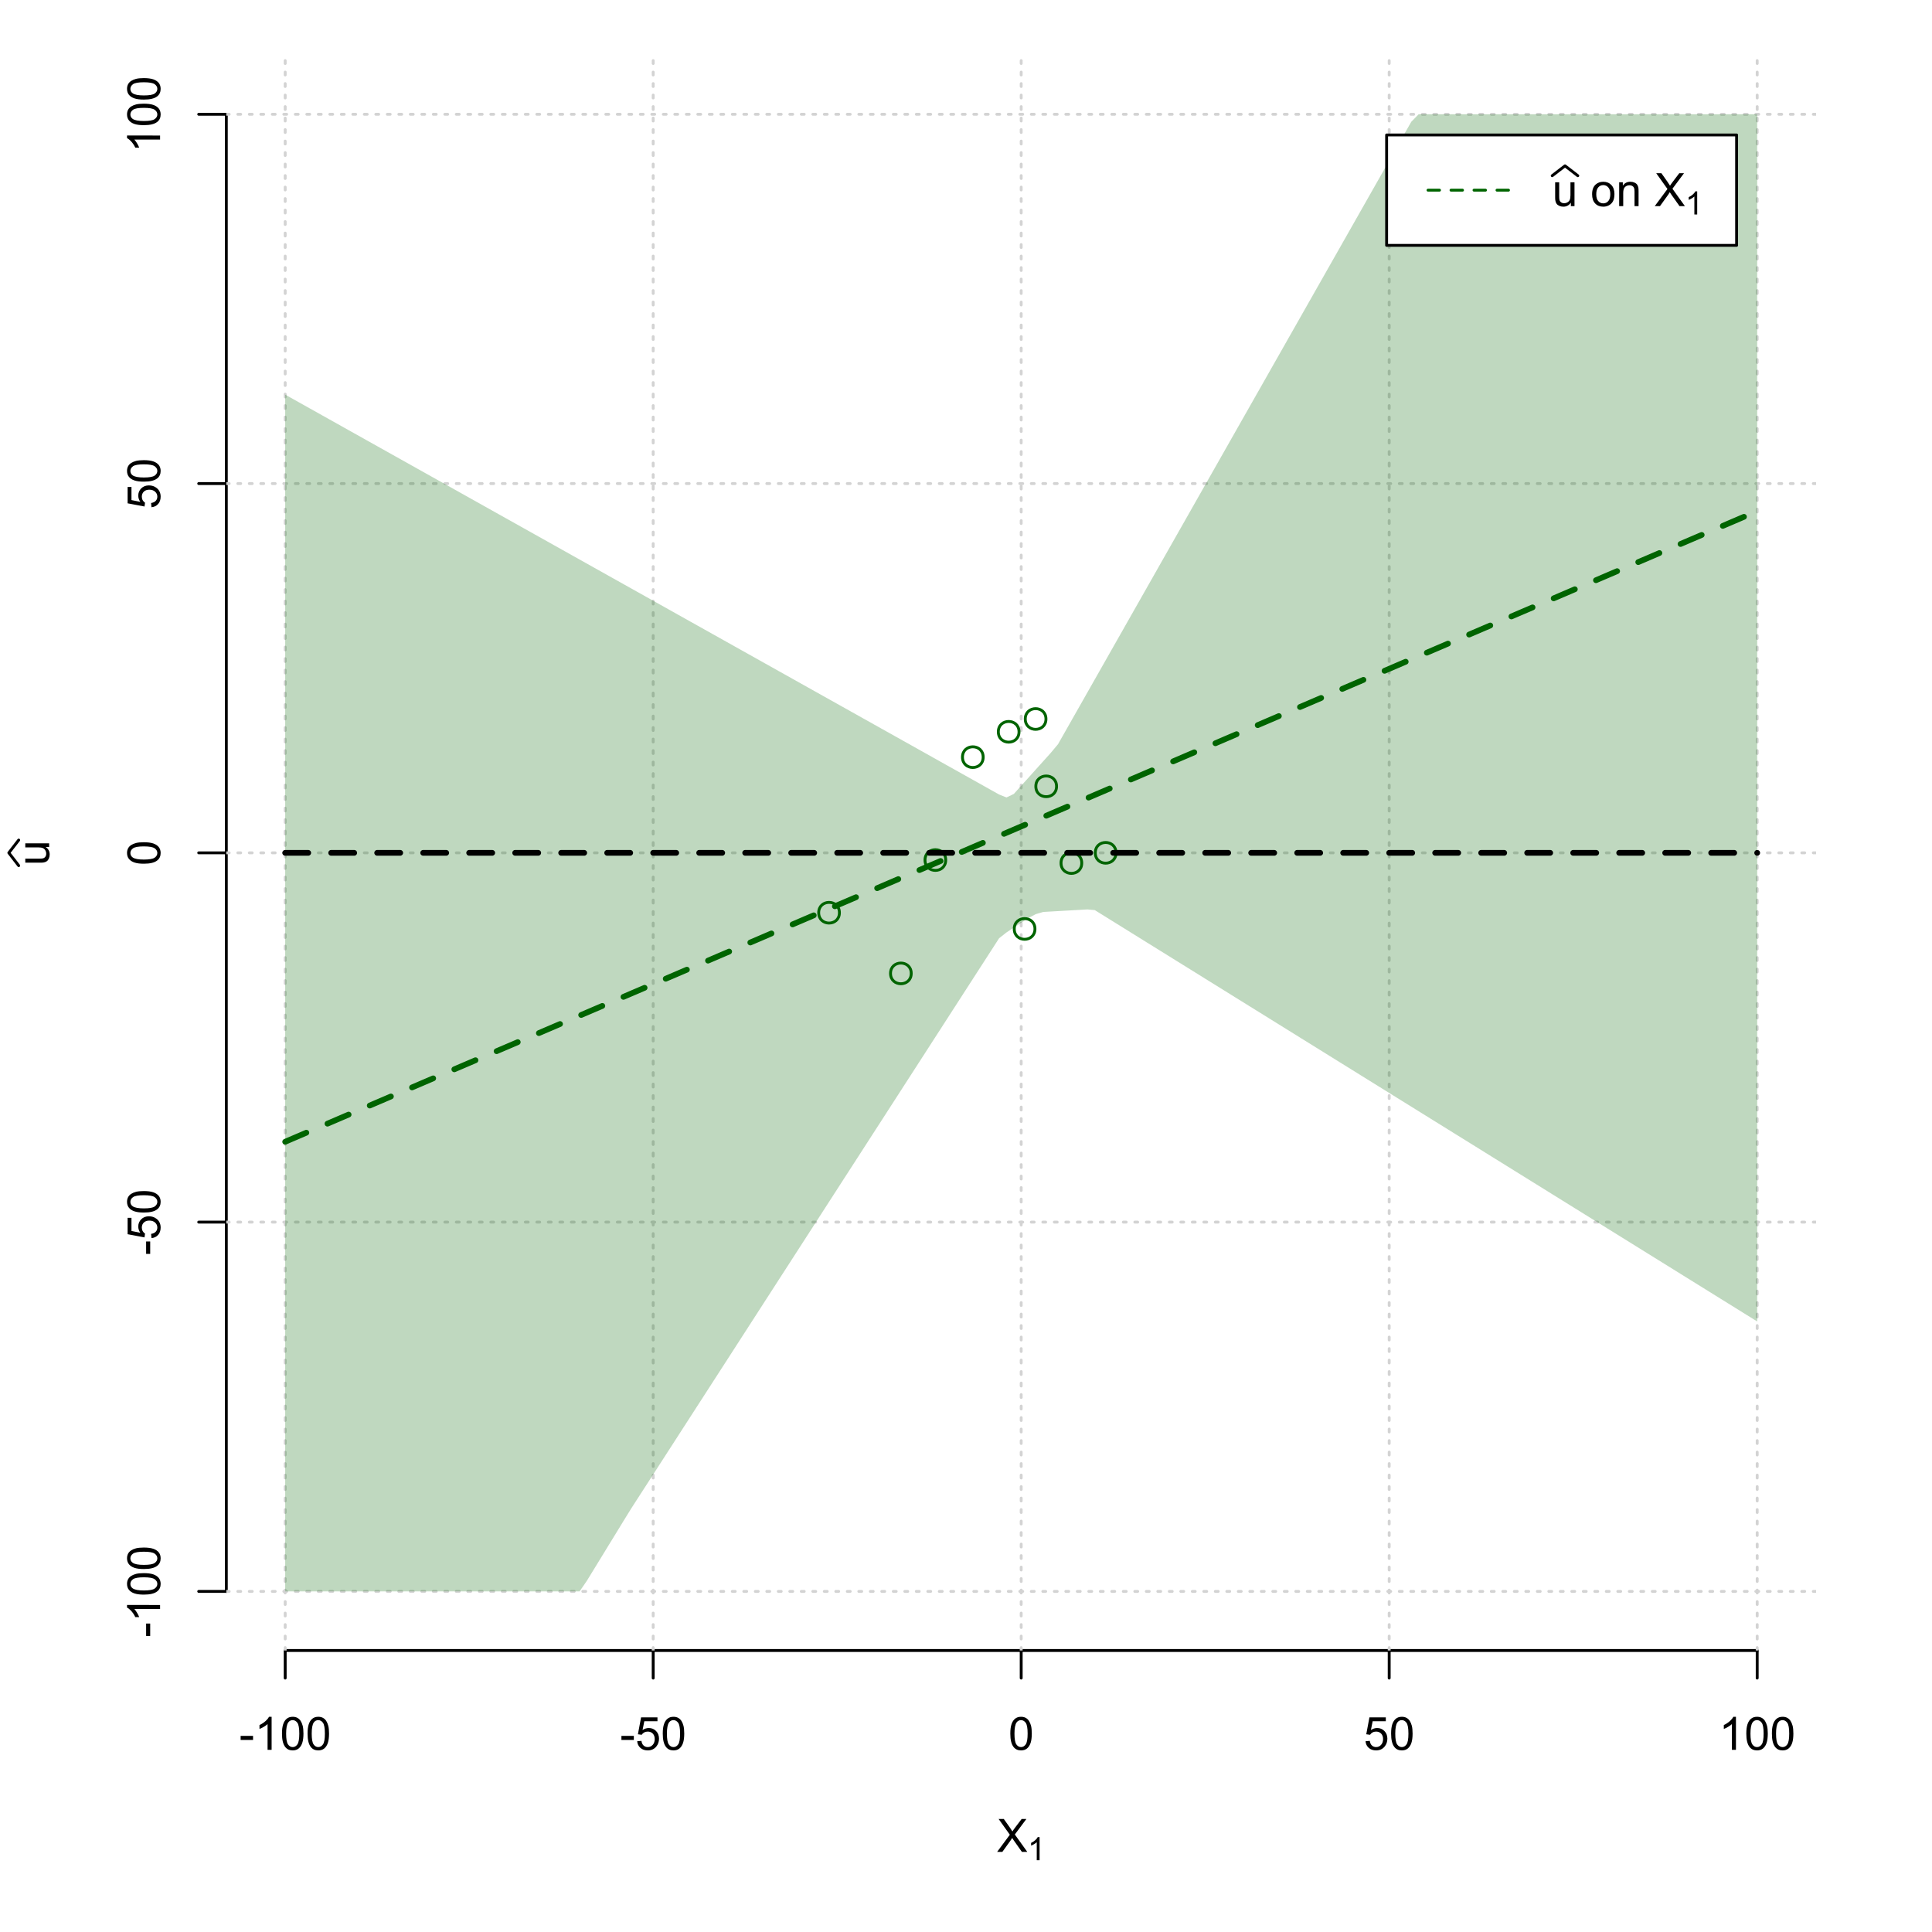 <?xml version="1.0" encoding="UTF-8"?>
<svg xmlns="http://www.w3.org/2000/svg" xmlns:xlink="http://www.w3.org/1999/xlink" width="504pt" height="504pt" viewBox="0 0 504 504" version="1.1">
<defs>
<g>
<symbol overflow="visible" id="glyph0-0">
<path style="stroke:none;" d="M 1.5 0 L 1.5 -7.5 L 7.5 -7.5 L 7.5 0 Z M 1.688 -0.188 L 7.312 -0.188 L 7.312 -7.312 L 1.688 -7.312 Z M 1.688 -0.188 "/>
</symbol>
<symbol overflow="visible" id="glyph0-1">
<path style="stroke:none;" d="M 0.055 0 L 3.375 -4.477 L 0.445 -8.59 L 1.797 -8.59 L 3.359 -6.387 C 3.68 -5.93 3.91 -5.578 4.047 -5.332 C 4.238 -5.645 4.465 -5.969 4.727 -6.312 L 6.457 -8.59 L 7.695 -8.59 L 4.676 -4.539 L 7.93 0 L 6.523 0 L 4.359 -3.062 C 4.238 -3.238 4.113 -3.43 3.984 -3.641 C 3.789 -3.324 3.652 -3.109 3.574 -2.992 L 1.418 0 Z M 0.055 0 "/>
</symbol>
<symbol overflow="visible" id="glyph0-2">
<path style="stroke:none;" d="M 0.383 -2.578 L 0.383 -3.641 L 3.621 -3.641 L 3.621 -2.578 Z M 0.383 -2.578 "/>
</symbol>
<symbol overflow="visible" id="glyph0-3">
<path style="stroke:none;" d="M 4.469 0 L 3.414 0 L 3.414 -6.719 C 3.16 -6.477 2.828 -6.234 2.414 -5.996 C 2 -5.75 1.629 -5.57 1.305 -5.449 L 1.305 -6.469 C 1.895 -6.742 2.41 -7.078 2.852 -7.477 C 3.293 -7.871 3.605 -8.254 3.789 -8.625 L 4.469 -8.625 Z M 4.469 0 "/>
</symbol>
<symbol overflow="visible" id="glyph0-4">
<path style="stroke:none;" d="M 0.5 -4.234 C 0.496 -5.246 0.602 -6.062 0.812 -6.688 C 1.02 -7.305 1.328 -7.785 1.742 -8.121 C 2.148 -8.457 2.668 -8.625 3.297 -8.625 C 3.758 -8.625 4.164 -8.531 4.512 -8.348 C 4.855 -8.16 5.141 -7.891 5.371 -7.543 C 5.594 -7.191 5.773 -6.766 5.906 -6.266 C 6.035 -5.762 6.098 -5.086 6.102 -4.234 C 6.098 -3.227 5.996 -2.414 5.789 -1.797 C 5.578 -1.176 5.266 -0.695 4.859 -0.359 C 4.445 -0.02 3.926 0.145 3.297 0.148 C 2.465 0.145 1.816 -0.148 1.348 -0.742 C 0.781 -1.457 0.496 -2.621 0.5 -4.234 Z M 1.582 -4.234 C 1.582 -2.824 1.746 -1.887 2.074 -1.418 C 2.402 -0.949 2.809 -0.715 3.297 -0.719 C 3.777 -0.715 4.184 -0.949 4.52 -1.422 C 4.848 -1.887 5.016 -2.824 5.016 -4.234 C 5.016 -5.648 4.848 -6.59 4.52 -7.055 C 4.184 -7.516 3.773 -7.746 3.289 -7.75 C 2.801 -7.746 2.414 -7.543 2.125 -7.137 C 1.762 -6.613 1.582 -5.645 1.582 -4.234 Z M 1.582 -4.234 "/>
</symbol>
<symbol overflow="visible" id="glyph0-5">
<path style="stroke:none;" d="M 0.5 -2.25 L 1.605 -2.344 C 1.684 -1.805 1.871 -1.398 2.176 -1.125 C 2.473 -0.852 2.836 -0.715 3.258 -0.719 C 3.766 -0.715 4.195 -0.906 4.547 -1.293 C 4.898 -1.672 5.074 -2.18 5.074 -2.82 C 5.074 -3.414 4.902 -3.891 4.566 -4.242 C 4.227 -4.59 3.785 -4.762 3.242 -4.766 C 2.898 -4.762 2.594 -4.684 2.32 -4.531 C 2.047 -4.375 1.832 -4.176 1.676 -3.93 L 0.688 -4.062 L 1.516 -8.473 L 5.789 -8.473 L 5.789 -7.465 L 2.359 -7.465 L 1.898 -5.156 C 2.414 -5.516 2.953 -5.695 3.523 -5.695 C 4.27 -5.695 4.902 -5.434 5.422 -4.914 C 5.934 -4.395 6.191 -3.727 6.195 -2.914 C 6.191 -2.133 5.965 -1.461 5.516 -0.898 C 4.961 -0.199 4.211 0.145 3.258 0.148 C 2.477 0.145 1.836 -0.07 1.344 -0.508 C 0.844 -0.941 0.562 -1.523 0.5 -2.25 Z M 0.5 -2.25 "/>
</symbol>
<symbol overflow="visible" id="glyph0-6">
<path style="stroke:none;" d="M 4.867 0 L 4.867 -0.914 C 4.379 -0.211 3.723 0.141 2.895 0.141 C 2.527 0.141 2.184 0.07 1.867 -0.07 C 1.547 -0.211 1.309 -0.387 1.156 -0.602 C 1 -0.812 0.895 -1.074 0.832 -1.383 C 0.785 -1.59 0.762 -1.918 0.766 -2.367 L 0.766 -6.223 L 1.82 -6.223 L 1.82 -2.773 C 1.816 -2.219 1.84 -1.848 1.887 -1.656 C 1.949 -1.379 2.09 -1.16 2.309 -1.004 C 2.523 -0.84 2.789 -0.762 3.105 -0.766 C 3.418 -0.762 3.715 -0.844 3.996 -1.008 C 4.273 -1.172 4.469 -1.391 4.586 -1.672 C 4.699 -1.949 4.758 -2.355 4.758 -2.891 L 4.758 -6.223 L 5.812 -6.223 L 5.812 0 Z M 4.867 0 "/>
</symbol>
<symbol overflow="visible" id="glyph0-7">
<path style="stroke:none;" d=""/>
</symbol>
<symbol overflow="visible" id="glyph0-8">
<path style="stroke:none;" d="M 0.398 -3.109 C 0.398 -4.262 0.719 -5.117 1.359 -5.672 C 1.895 -6.133 2.547 -6.363 3.316 -6.363 C 4.172 -6.363 4.871 -6.082 5.414 -5.52 C 5.953 -4.957 6.223 -4.184 6.227 -3.199 C 6.223 -2.398 6.102 -1.766 5.867 -1.309 C 5.625 -0.848 5.277 -0.492 4.82 -0.238 C 4.359 0.016 3.859 0.141 3.316 0.141 C 2.441 0.141 1.734 -0.137 1.203 -0.695 C 0.664 -1.254 0.398 -2.059 0.398 -3.109 Z M 1.484 -3.109 C 1.48 -2.309 1.656 -1.711 2.004 -1.32 C 2.348 -0.922 2.785 -0.727 3.316 -0.727 C 3.84 -0.727 4.273 -0.926 4.621 -1.324 C 4.969 -1.723 5.145 -2.328 5.145 -3.148 C 5.145 -3.914 4.969 -4.496 4.617 -4.895 C 4.266 -5.289 3.832 -5.488 3.316 -5.492 C 2.785 -5.488 2.348 -5.293 2.004 -4.898 C 1.656 -4.5 1.48 -3.902 1.484 -3.109 Z M 1.484 -3.109 "/>
</symbol>
<symbol overflow="visible" id="glyph0-9">
<path style="stroke:none;" d="M 0.789 0 L 0.789 -6.223 L 1.742 -6.223 L 1.742 -5.336 C 2.195 -6.02 2.855 -6.363 3.719 -6.363 C 4.09 -6.363 4.434 -6.293 4.754 -6.16 C 5.066 -6.023 5.305 -5.848 5.461 -5.633 C 5.617 -5.41 5.727 -5.152 5.789 -4.852 C 5.828 -4.656 5.848 -4.312 5.848 -3.828 L 5.848 0 L 4.793 0 L 4.793 -3.785 C 4.793 -4.215 4.75 -4.535 4.668 -4.75 C 4.586 -4.961 4.441 -5.129 4.234 -5.258 C 4.023 -5.383 3.777 -5.449 3.5 -5.449 C 3.047 -5.449 2.66 -5.305 2.332 -5.02 C 2.004 -4.734 1.84 -4.195 1.844 -3.398 L 1.844 0 Z M 0.789 0 "/>
</symbol>
<symbol overflow="visible" id="glyph1-0">
<path style="stroke:none;" d="M 1.051 0 L 1.051 -5.25 L 5.25 -5.25 L 5.25 0 Z M 1.18 -0.133 L 5.117 -0.133 L 5.117 -5.117 L 1.18 -5.117 Z M 1.18 -0.133 "/>
</symbol>
<symbol overflow="visible" id="glyph1-1">
<path style="stroke:none;" d="M 3.129 0 L 2.391 0 L 2.391 -4.703 C 2.211 -4.531 1.977 -4.363 1.691 -4.195 C 1.398 -4.023 1.141 -3.895 0.914 -3.812 L 0.914 -4.527 C 1.328 -4.719 1.688 -4.953 1.996 -5.234 C 2.305 -5.508 2.523 -5.777 2.652 -6.039 L 3.129 -6.039 Z M 3.129 0 "/>
</symbol>
<symbol overflow="visible" id="glyph2-0">
<path style="stroke:none;" d="M 0 -1.5 L -7.5 -1.5 L -7.5 -7.5 L 0 -7.5 Z M -0.188 -1.688 L -0.188 -7.312 L -7.312 -7.312 L -7.312 -1.688 Z M -0.188 -1.688 "/>
</symbol>
<symbol overflow="visible" id="glyph2-1">
<path style="stroke:none;" d="M 0 -4.867 L -0.914 -4.867 C -0.211 -4.379 0.141 -3.723 0.141 -2.895 C 0.141 -2.527 0.07 -2.184 -0.07 -1.867 C -0.211 -1.547 -0.387 -1.309 -0.598 -1.156 C -0.809 -1 -1.07 -0.895 -1.383 -0.832 C -1.59 -0.789 -1.918 -0.766 -2.367 -0.77 L -6.223 -0.77 L -6.223 -1.824 L -2.773 -1.824 C -2.219 -1.82 -1.848 -1.844 -1.656 -1.887 C -1.379 -1.949 -1.16 -2.09 -1.004 -2.309 C -0.84 -2.523 -0.762 -2.789 -0.766 -3.105 C -0.762 -3.418 -0.844 -3.715 -1.008 -3.996 C -1.172 -4.273 -1.391 -4.469 -1.672 -4.586 C -1.945 -4.699 -2.352 -4.758 -2.887 -4.758 L -6.223 -4.758 L -6.223 -5.812 L 0 -5.812 Z M 0 -4.867 "/>
</symbol>
<symbol overflow="visible" id="glyph2-2">
<path style="stroke:none;" d="M -2.578 -0.383 L -3.641 -0.383 L -3.641 -3.621 L -2.578 -3.621 Z M -2.578 -0.383 "/>
</symbol>
<symbol overflow="visible" id="glyph2-3">
<path style="stroke:none;" d="M 0 -4.469 L 0 -3.414 L -6.719 -3.418 C -6.477 -3.16 -6.234 -2.828 -5.996 -2.418 C -5.75 -2.004 -5.57 -1.633 -5.449 -1.309 L -6.469 -1.309 C -6.742 -1.895 -7.078 -2.41 -7.477 -2.852 C -7.871 -3.293 -8.254 -3.605 -8.625 -3.793 L -8.625 -4.473 Z M 0 -4.469 "/>
</symbol>
<symbol overflow="visible" id="glyph2-4">
<path style="stroke:none;" d="M -4.234 -0.5 C -5.246 -0.496 -6.062 -0.602 -6.688 -0.812 C -7.305 -1.02 -7.785 -1.328 -8.121 -1.742 C -8.457 -2.152 -8.625 -2.672 -8.625 -3.301 C -8.625 -3.758 -8.531 -4.164 -8.348 -4.512 C -8.16 -4.859 -7.891 -5.145 -7.543 -5.371 C -7.191 -5.594 -6.766 -5.773 -6.266 -5.906 C -5.762 -6.035 -5.086 -6.098 -4.234 -6.102 C -3.223 -6.098 -2.41 -5.996 -1.793 -5.789 C -1.176 -5.578 -0.695 -5.266 -0.359 -4.859 C -0.02 -4.445 0.145 -3.926 0.148 -3.297 C 0.145 -2.465 -0.148 -1.816 -0.742 -1.348 C -1.457 -0.781 -2.621 -0.496 -4.234 -0.5 Z M -4.234 -1.582 C -2.824 -1.582 -1.887 -1.746 -1.418 -2.074 C -0.949 -2.402 -0.715 -2.809 -0.719 -3.297 C -0.715 -3.777 -0.949 -4.184 -1.422 -4.52 C -1.887 -4.848 -2.824 -5.016 -4.234 -5.016 C -5.648 -5.016 -6.59 -4.848 -7.055 -4.52 C -7.516 -4.188 -7.746 -3.777 -7.75 -3.289 C -7.746 -2.801 -7.543 -2.414 -7.137 -2.129 C -6.613 -1.762 -5.645 -1.582 -4.234 -1.582 Z M -4.234 -1.582 "/>
</symbol>
<symbol overflow="visible" id="glyph2-5">
<path style="stroke:none;" d="M -2.25 -0.5 L -2.344 -1.605 C -1.805 -1.684 -1.398 -1.871 -1.125 -2.176 C -0.852 -2.473 -0.715 -2.836 -0.719 -3.258 C -0.715 -3.766 -0.906 -4.195 -1.293 -4.547 C -1.672 -4.898 -2.18 -5.074 -2.816 -5.074 C -3.414 -5.074 -3.891 -4.902 -4.242 -4.566 C -4.59 -4.227 -4.762 -3.785 -4.766 -3.242 C -4.762 -2.898 -4.684 -2.594 -4.531 -2.32 C -4.375 -2.047 -4.176 -1.832 -3.93 -1.676 L -4.062 -0.688 L -8.473 -1.52 L -8.473 -5.789 L -7.465 -5.789 L -7.465 -2.363 L -5.156 -1.898 C -5.516 -2.414 -5.695 -2.953 -5.695 -3.523 C -5.695 -4.27 -5.434 -4.902 -4.914 -5.422 C -4.395 -5.934 -3.727 -6.191 -2.91 -6.195 C -2.133 -6.191 -1.461 -5.965 -0.895 -5.516 C -0.199 -4.961 0.145 -4.211 0.148 -3.258 C 0.145 -2.477 -0.07 -1.836 -0.508 -1.344 C -0.941 -0.848 -1.523 -0.566 -2.25 -0.5 Z M -2.25 -0.5 "/>
</symbol>
</g>
<clipPath id="clip1">
  <path d="M 74 14.398 L 75 14.398 L 75 430.559 L 74 430.559 Z M 74 14.398 "/>
</clipPath>
<clipPath id="clip2">
  <path d="M 170 14.398 L 171 14.398 L 171 430.559 L 170 430.559 Z M 170 14.398 "/>
</clipPath>
<clipPath id="clip3">
  <path d="M 266 14.398 L 267 14.398 L 267 430.559 L 266 430.559 Z M 266 14.398 "/>
</clipPath>
<clipPath id="clip4">
  <path d="M 362 14.398 L 363 14.398 L 363 430.559 L 362 430.559 Z M 362 14.398 "/>
</clipPath>
<clipPath id="clip5">
  <path d="M 458 14.398 L 459 14.398 L 459 430.559 L 458 430.559 Z M 458 14.398 "/>
</clipPath>
<clipPath id="clip6">
  <path d="M 59.039 414 L 473.758 414 L 473.758 416 L 59.039 416 Z M 59.039 414 "/>
</clipPath>
<clipPath id="clip7">
  <path d="M 59.039 318 L 473.758 318 L 473.758 320 L 59.039 320 Z M 59.039 318 "/>
</clipPath>
<clipPath id="clip8">
  <path d="M 59.039 222 L 473.758 222 L 473.758 223 L 59.039 223 Z M 59.039 222 "/>
</clipPath>
<clipPath id="clip9">
  <path d="M 59.039 125 L 473.758 125 L 473.758 127 L 59.039 127 Z M 59.039 125 "/>
</clipPath>
<clipPath id="clip10">
  <path d="M 59.039 29 L 473.758 29 L 473.758 31 L 59.039 31 Z M 59.039 29 "/>
</clipPath>
</defs>
<g id="surface4506">
<rect x="0" y="0" width="504" height="504" style="fill:rgb(100%,100%,100%);fill-opacity:1;stroke:none;"/>
<g style="fill:rgb(0%,0%,0%);fill-opacity:1;">
  <use xlink:href="#glyph0-1" x="260.062" y="483.102"/>
</g>
<g style="fill:rgb(0%,0%,0%);fill-opacity:1;">
  <use xlink:href="#glyph1-1" x="268.066" y="485.281"/>
</g>
<g style="fill:rgb(0%,0%,0%);fill-opacity:1;">
  <use xlink:href="#glyph2-1" x="12.82" y="225.816"/>
</g>
<path style="fill:none;stroke-width:0.75;stroke-linecap:round;stroke-linejoin:round;stroke:rgb(0%,0%,0%);stroke-opacity:1;stroke-miterlimit:10;" d="M 4.879 225.816 L 2.301 222.48 L 4.879 219.145 "/>
<path style="fill:none;stroke-width:0.75;stroke-linecap:round;stroke-linejoin:round;stroke:rgb(0%,0%,0%);stroke-opacity:1;stroke-miterlimit:10;" d="M 74.398 430.559 L 458.398 430.559 "/>
<path style="fill:none;stroke-width:0.75;stroke-linecap:round;stroke-linejoin:round;stroke:rgb(0%,0%,0%);stroke-opacity:1;stroke-miterlimit:10;" d="M 74.398 430.559 L 74.398 437.762 "/>
<path style="fill:none;stroke-width:0.75;stroke-linecap:round;stroke-linejoin:round;stroke:rgb(0%,0%,0%);stroke-opacity:1;stroke-miterlimit:10;" d="M 170.398 430.559 L 170.398 437.762 "/>
<path style="fill:none;stroke-width:0.75;stroke-linecap:round;stroke-linejoin:round;stroke:rgb(0%,0%,0%);stroke-opacity:1;stroke-miterlimit:10;" d="M 266.398 430.559 L 266.398 437.762 "/>
<path style="fill:none;stroke-width:0.75;stroke-linecap:round;stroke-linejoin:round;stroke:rgb(0%,0%,0%);stroke-opacity:1;stroke-miterlimit:10;" d="M 362.398 430.559 L 362.398 437.762 "/>
<path style="fill:none;stroke-width:0.75;stroke-linecap:round;stroke-linejoin:round;stroke:rgb(0%,0%,0%);stroke-opacity:1;stroke-miterlimit:10;" d="M 458.398 430.559 L 458.398 437.762 "/>
<g style="fill:rgb(0%,0%,0%);fill-opacity:1;">
  <use xlink:href="#glyph0-2" x="62.391" y="456.48"/>
  <use xlink:href="#glyph0-3" x="66.387" y="456.48"/>
  <use xlink:href="#glyph0-4" x="73.061" y="456.48"/>
  <use xlink:href="#glyph0-4" x="79.734" y="456.48"/>
</g>
<g style="fill:rgb(0%,0%,0%);fill-opacity:1;">
  <use xlink:href="#glyph0-2" x="161.727" y="456.48"/>
  <use xlink:href="#glyph0-5" x="165.723" y="456.48"/>
  <use xlink:href="#glyph0-4" x="172.396" y="456.48"/>
</g>
<g style="fill:rgb(0%,0%,0%);fill-opacity:1;">
  <use xlink:href="#glyph0-4" x="263.062" y="456.48"/>
</g>
<g style="fill:rgb(0%,0%,0%);fill-opacity:1;">
  <use xlink:href="#glyph0-5" x="355.727" y="456.48"/>
  <use xlink:href="#glyph0-4" x="362.4" y="456.48"/>
</g>
<g style="fill:rgb(0%,0%,0%);fill-opacity:1;">
  <use xlink:href="#glyph0-3" x="448.387" y="456.48"/>
  <use xlink:href="#glyph0-4" x="455.061" y="456.48"/>
  <use xlink:href="#glyph0-4" x="461.734" y="456.48"/>
</g>
<path style="fill:none;stroke-width:0.75;stroke-linecap:round;stroke-linejoin:round;stroke:rgb(0%,0%,0%);stroke-opacity:1;stroke-miterlimit:10;" d="M 59.039 415.148 L 59.039 29.812 "/>
<path style="fill:none;stroke-width:0.75;stroke-linecap:round;stroke-linejoin:round;stroke:rgb(0%,0%,0%);stroke-opacity:1;stroke-miterlimit:10;" d="M 59.039 415.148 L 51.84 415.148 "/>
<path style="fill:none;stroke-width:0.75;stroke-linecap:round;stroke-linejoin:round;stroke:rgb(0%,0%,0%);stroke-opacity:1;stroke-miterlimit:10;" d="M 59.039 318.812 L 51.84 318.812 "/>
<path style="fill:none;stroke-width:0.75;stroke-linecap:round;stroke-linejoin:round;stroke:rgb(0%,0%,0%);stroke-opacity:1;stroke-miterlimit:10;" d="M 59.039 222.48 L 51.84 222.48 "/>
<path style="fill:none;stroke-width:0.75;stroke-linecap:round;stroke-linejoin:round;stroke:rgb(0%,0%,0%);stroke-opacity:1;stroke-miterlimit:10;" d="M 59.039 126.148 L 51.84 126.148 "/>
<path style="fill:none;stroke-width:0.75;stroke-linecap:round;stroke-linejoin:round;stroke:rgb(0%,0%,0%);stroke-opacity:1;stroke-miterlimit:10;" d="M 59.039 29.812 L 51.84 29.812 "/>
<g style="fill:rgb(0%,0%,0%);fill-opacity:1;">
  <use xlink:href="#glyph2-2" x="41.762" y="427.156"/>
  <use xlink:href="#glyph2-3" x="41.762" y="423.16"/>
  <use xlink:href="#glyph2-4" x="41.762" y="416.486"/>
  <use xlink:href="#glyph2-4" x="41.762" y="409.812"/>
</g>
<g style="fill:rgb(0%,0%,0%);fill-opacity:1;">
  <use xlink:href="#glyph2-2" x="41.762" y="327.484"/>
  <use xlink:href="#glyph2-5" x="41.762" y="323.488"/>
  <use xlink:href="#glyph2-4" x="41.762" y="316.814"/>
</g>
<g style="fill:rgb(0%,0%,0%);fill-opacity:1;">
  <use xlink:href="#glyph2-4" x="41.762" y="225.816"/>
</g>
<g style="fill:rgb(0%,0%,0%);fill-opacity:1;">
  <use xlink:href="#glyph2-5" x="41.762" y="132.82"/>
  <use xlink:href="#glyph2-4" x="41.762" y="126.146"/>
</g>
<g style="fill:rgb(0%,0%,0%);fill-opacity:1;">
  <use xlink:href="#glyph2-3" x="41.762" y="39.824"/>
  <use xlink:href="#glyph2-4" x="41.762" y="33.15"/>
  <use xlink:href="#glyph2-4" x="41.762" y="26.477"/>
</g>
<g clip-path="url(#clip1)" clip-rule="nonzero">
<path style="fill:none;stroke-width:0.75;stroke-linecap:round;stroke-linejoin:round;stroke:rgb(82.745%,82.745%,82.745%);stroke-opacity:1;stroke-dasharray:0.75,2.25;stroke-miterlimit:10;" d="M 74.398 430.559 L 74.398 14.398 "/>
</g>
<g clip-path="url(#clip2)" clip-rule="nonzero">
<path style="fill:none;stroke-width:0.75;stroke-linecap:round;stroke-linejoin:round;stroke:rgb(82.745%,82.745%,82.745%);stroke-opacity:1;stroke-dasharray:0.75,2.25;stroke-miterlimit:10;" d="M 170.398 430.559 L 170.398 14.398 "/>
</g>
<g clip-path="url(#clip3)" clip-rule="nonzero">
<path style="fill:none;stroke-width:0.75;stroke-linecap:round;stroke-linejoin:round;stroke:rgb(82.745%,82.745%,82.745%);stroke-opacity:1;stroke-dasharray:0.75,2.25;stroke-miterlimit:10;" d="M 266.398 430.559 L 266.398 14.398 "/>
</g>
<g clip-path="url(#clip4)" clip-rule="nonzero">
<path style="fill:none;stroke-width:0.75;stroke-linecap:round;stroke-linejoin:round;stroke:rgb(82.745%,82.745%,82.745%);stroke-opacity:1;stroke-dasharray:0.75,2.25;stroke-miterlimit:10;" d="M 362.398 430.559 L 362.398 14.398 "/>
</g>
<g clip-path="url(#clip5)" clip-rule="nonzero">
<path style="fill:none;stroke-width:0.75;stroke-linecap:round;stroke-linejoin:round;stroke:rgb(82.745%,82.745%,82.745%);stroke-opacity:1;stroke-dasharray:0.75,2.25;stroke-miterlimit:10;" d="M 458.398 430.559 L 458.398 14.398 "/>
</g>
<g clip-path="url(#clip6)" clip-rule="nonzero">
<path style="fill:none;stroke-width:0.75;stroke-linecap:round;stroke-linejoin:round;stroke:rgb(82.745%,82.745%,82.745%);stroke-opacity:1;stroke-dasharray:0.75,2.25;stroke-miterlimit:10;" d="M 59.039 415.148 L 473.762 415.148 "/>
</g>
<g clip-path="url(#clip7)" clip-rule="nonzero">
<path style="fill:none;stroke-width:0.75;stroke-linecap:round;stroke-linejoin:round;stroke:rgb(82.745%,82.745%,82.745%);stroke-opacity:1;stroke-dasharray:0.75,2.25;stroke-miterlimit:10;" d="M 59.039 318.812 L 473.762 318.812 "/>
</g>
<g clip-path="url(#clip8)" clip-rule="nonzero">
<path style="fill:none;stroke-width:0.75;stroke-linecap:round;stroke-linejoin:round;stroke:rgb(82.745%,82.745%,82.745%);stroke-opacity:1;stroke-dasharray:0.75,2.25;stroke-miterlimit:10;" d="M 59.039 222.48 L 473.762 222.48 "/>
</g>
<g clip-path="url(#clip9)" clip-rule="nonzero">
<path style="fill:none;stroke-width:0.75;stroke-linecap:round;stroke-linejoin:round;stroke:rgb(82.745%,82.745%,82.745%);stroke-opacity:1;stroke-dasharray:0.75,2.25;stroke-miterlimit:10;" d="M 59.039 126.148 L 473.762 126.148 "/>
</g>
<g clip-path="url(#clip10)" clip-rule="nonzero">
<path style="fill:none;stroke-width:0.75;stroke-linecap:round;stroke-linejoin:round;stroke:rgb(82.745%,82.745%,82.745%);stroke-opacity:1;stroke-dasharray:0.75,2.25;stroke-miterlimit:10;" d="M 59.039 29.812 L 473.762 29.812 "/>
</g>
<path style=" stroke:none;fill-rule:nonzero;fill:rgb(0%,39.216%,0%);fill-opacity:0.251;" d="M 74.398 29.812 L 74.398 102.945 L 76.32 104.02 L 78.238 105.098 L 80.16 106.172 L 82.078 107.246 L 84 108.324 L 85.922 109.398 L 87.84 110.473 L 89.762 111.551 L 91.68 112.625 L 93.602 113.699 L 95.52 114.777 L 97.441 115.852 L 99.359 116.926 L 101.281 118 L 103.199 119.078 L 105.121 120.152 L 107.039 121.227 L 108.961 122.305 L 110.879 123.379 L 112.801 124.453 L 114.719 125.531 L 116.641 126.605 L 118.559 127.68 L 120.48 128.758 L 122.398 129.832 L 124.32 130.906 L 126.238 131.984 L 128.16 133.059 L 130.078 134.133 L 132 135.211 L 133.922 136.285 L 135.84 137.359 L 137.762 138.438 L 139.68 139.512 L 141.602 140.586 L 143.52 141.664 L 145.441 142.738 L 147.359 143.812 L 149.281 144.891 L 151.199 145.965 L 153.121 147.039 L 155.039 148.117 L 156.961 149.191 L 158.879 150.266 L 160.801 151.34 L 162.719 152.418 L 164.641 153.492 L 166.559 154.566 L 168.48 155.645 L 170.398 156.719 L 172.32 157.793 L 174.238 158.871 L 176.16 159.945 L 178.078 161.02 L 180 162.098 L 181.922 163.172 L 183.84 164.246 L 185.762 165.324 L 187.68 166.398 L 189.602 167.473 L 191.52 168.551 L 193.441 169.625 L 195.359 170.699 L 197.281 171.777 L 199.199 172.852 L 201.121 173.926 L 203.039 175.004 L 204.961 176.078 L 206.879 177.152 L 208.801 178.23 L 210.719 179.305 L 212.641 180.379 L 214.559 181.457 L 216.48 182.531 L 218.398 183.605 L 220.32 184.68 L 222.238 185.758 L 224.16 186.832 L 226.078 187.906 L 228 188.984 L 229.922 190.059 L 231.84 191.133 L 233.762 192.211 L 235.68 193.285 L 237.602 194.359 L 239.52 195.438 L 241.441 196.512 L 243.359 197.586 L 245.281 198.664 L 247.199 199.738 L 249.121 200.812 L 251.039 201.891 L 252.961 202.965 L 254.879 204.039 L 256.801 205.117 L 258.719 206.191 L 260.641 207.266 L 262.559 208.031 L 264.48 207.109 L 266.398 204.977 L 268.32 202.844 L 270.238 200.707 L 272.16 198.574 L 274.078 196.441 L 276 194.145 L 277.922 190.762 L 279.84 187.379 L 281.762 183.996 L 283.68 180.613 L 285.602 177.23 L 287.52 173.848 L 289.441 170.465 L 291.359 167.082 L 293.281 163.699 L 295.199 160.316 L 297.121 156.934 L 299.039 153.551 L 300.961 150.168 L 302.879 146.785 L 304.801 143.402 L 306.719 140.02 L 308.641 136.637 L 310.559 133.254 L 312.48 129.871 L 314.398 126.488 L 316.32 123.105 L 318.238 119.723 L 320.16 116.34 L 322.078 112.957 L 325.922 106.191 L 327.84 102.809 L 329.762 99.426 L 331.68 96.043 L 333.602 92.66 L 335.52 89.277 L 337.441 85.895 L 339.359 82.512 L 341.281 79.129 L 343.199 75.746 L 345.121 72.363 L 347.039 68.98 L 348.961 65.598 L 350.879 62.215 L 352.801 58.832 L 354.719 55.449 L 356.641 52.066 L 358.559 48.684 L 360.48 45.301 L 362.398 41.918 L 364.32 38.535 L 366.238 35.152 L 368.16 31.77 L 370.078 29.812 L 458.398 29.812 L 458.398 415.148 L 458.398 344.73 L 456.48 343.539 L 454.559 342.348 L 452.641 341.152 L 450.719 339.961 L 448.801 338.77 L 446.879 337.578 L 444.961 336.383 L 443.039 335.191 L 441.121 334 L 439.199 332.809 L 437.281 331.613 L 435.359 330.422 L 433.441 329.23 L 431.52 328.039 L 429.602 326.848 L 427.68 325.652 L 425.762 324.461 L 423.84 323.27 L 421.922 322.078 L 420 320.883 L 418.078 319.691 L 416.16 318.5 L 414.238 317.309 L 412.32 316.113 L 410.398 314.922 L 408.48 313.73 L 406.559 312.539 L 404.641 311.348 L 402.719 310.152 L 400.801 308.961 L 398.879 307.77 L 396.961 306.578 L 395.039 305.383 L 393.121 304.191 L 391.199 303 L 389.281 301.809 L 387.359 300.613 L 385.441 299.422 L 383.52 298.23 L 381.602 297.039 L 379.68 295.848 L 377.762 294.652 L 375.84 293.461 L 373.922 292.27 L 372 291.078 L 370.078 289.883 L 368.16 288.691 L 366.238 287.5 L 364.32 286.309 L 362.398 285.113 L 360.48 283.922 L 358.559 282.73 L 356.641 281.539 L 354.719 280.344 L 352.801 279.152 L 350.879 277.961 L 348.961 276.77 L 347.039 275.578 L 345.121 274.383 L 343.199 273.191 L 341.281 272 L 339.359 270.809 L 337.441 269.613 L 335.52 268.422 L 333.602 267.23 L 331.68 266.039 L 329.762 264.844 L 327.84 263.652 L 325.922 262.461 L 322.078 260.078 L 320.16 258.883 L 318.238 257.691 L 316.32 256.5 L 314.398 255.309 L 312.48 254.113 L 310.559 252.922 L 308.641 251.73 L 306.719 250.539 L 304.801 249.344 L 302.879 248.152 L 300.961 246.961 L 299.039 245.77 L 297.121 244.578 L 295.199 243.383 L 293.281 242.191 L 291.359 241 L 289.441 239.809 L 287.52 238.613 L 285.602 237.422 L 283.68 237.242 L 281.762 237.352 L 279.84 237.461 L 277.922 237.57 L 274.078 237.789 L 272.16 237.898 L 270.238 238.457 L 268.32 239.453 L 266.398 240.719 L 264.48 241.98 L 262.559 243.246 L 260.641 244.754 L 258.719 247.73 L 256.801 250.703 L 254.879 253.68 L 252.961 256.656 L 251.039 259.633 L 249.121 262.609 L 247.199 265.586 L 245.281 268.562 L 243.359 271.539 L 241.441 274.516 L 239.52 277.492 L 237.602 280.465 L 235.68 283.441 L 233.762 286.418 L 231.84 289.395 L 229.922 292.371 L 226.078 298.324 L 224.16 301.301 L 222.238 304.277 L 220.32 307.25 L 218.398 310.227 L 216.48 313.203 L 214.559 316.18 L 212.641 319.156 L 210.719 322.133 L 208.801 325.109 L 206.879 328.086 L 204.961 331.062 L 203.039 334.035 L 201.121 337.012 L 199.199 339.988 L 197.281 342.965 L 195.359 345.941 L 193.441 348.918 L 191.52 351.895 L 189.602 354.871 L 187.68 357.848 L 185.762 360.82 L 183.84 363.797 L 181.922 366.773 L 178.078 372.727 L 176.16 375.703 L 174.238 378.68 L 172.32 381.656 L 170.398 384.633 L 168.48 387.605 L 166.559 390.582 L 164.641 393.559 L 162.719 396.668 L 160.801 399.805 L 158.879 402.938 L 156.961 406.07 L 155.039 409.207 L 153.121 412.34 L 151.199 415.148 L 74.398 415.148 Z M 74.398 29.812 "/>
<path style="fill:none;stroke-width:0.75;stroke-linecap:round;stroke-linejoin:round;stroke:rgb(0%,39.216%,0%);stroke-opacity:1;stroke-miterlimit:10;" d="M 256.48 197.516 C 256.48 201.117 251.082 201.117 251.082 197.516 C 251.082 193.918 256.48 193.918 256.48 197.516 "/>
<path style="fill:none;stroke-width:0.75;stroke-linecap:round;stroke-linejoin:round;stroke:rgb(0%,39.216%,0%);stroke-opacity:1;stroke-miterlimit:10;" d="M 269.988 242.332 C 269.988 245.934 264.59 245.934 264.59 242.332 C 264.59 238.73 269.988 238.73 269.988 242.332 "/>
<path style="fill:none;stroke-width:0.75;stroke-linecap:round;stroke-linejoin:round;stroke:rgb(0%,39.216%,0%);stroke-opacity:1;stroke-miterlimit:10;" d="M 265.832 190.906 C 265.832 194.504 260.434 194.504 260.434 190.906 C 260.434 187.305 265.832 187.305 265.832 190.906 "/>
<path style="fill:none;stroke-width:0.75;stroke-linecap:round;stroke-linejoin:round;stroke:rgb(0%,39.216%,0%);stroke-opacity:1;stroke-miterlimit:10;" d="M 218.977 238.102 C 218.977 241.703 213.574 241.703 213.574 238.102 C 213.574 234.504 218.977 234.504 218.977 238.102 "/>
<path style="fill:none;stroke-width:0.75;stroke-linecap:round;stroke-linejoin:round;stroke:rgb(0%,39.216%,0%);stroke-opacity:1;stroke-miterlimit:10;" d="M 246.707 224.363 C 246.707 227.961 241.309 227.961 241.309 224.363 C 241.309 220.762 246.707 220.762 246.707 224.363 "/>
<path style="fill:none;stroke-width:0.75;stroke-linecap:round;stroke-linejoin:round;stroke:rgb(0%,39.216%,0%);stroke-opacity:1;stroke-miterlimit:10;" d="M 291.133 222.477 C 291.133 226.074 285.73 226.074 285.73 222.477 C 285.73 218.875 291.133 218.875 291.133 222.477 "/>
<path style="fill:none;stroke-width:0.75;stroke-linecap:round;stroke-linejoin:round;stroke:rgb(0%,39.216%,0%);stroke-opacity:1;stroke-miterlimit:10;" d="M 272.859 187.562 C 272.859 191.164 267.461 191.164 267.461 187.562 C 267.461 183.965 272.859 183.965 272.859 187.562 "/>
<path style="fill:none;stroke-width:0.75;stroke-linecap:round;stroke-linejoin:round;stroke:rgb(0%,39.216%,0%);stroke-opacity:1;stroke-miterlimit:10;" d="M 282.195 225.145 C 282.195 228.742 276.793 228.742 276.793 225.145 C 276.793 221.543 282.195 221.543 282.195 225.145 "/>
<path style="fill:none;stroke-width:0.75;stroke-linecap:round;stroke-linejoin:round;stroke:rgb(0%,39.216%,0%);stroke-opacity:1;stroke-miterlimit:10;" d="M 275.621 205.133 C 275.621 208.73 270.219 208.73 270.219 205.133 C 270.219 201.531 275.621 201.531 275.621 205.133 "/>
<path style="fill:none;stroke-width:0.75;stroke-linecap:round;stroke-linejoin:round;stroke:rgb(0%,39.216%,0%);stroke-opacity:1;stroke-miterlimit:10;" d="M 237.711 253.93 C 237.711 257.531 232.312 257.531 232.312 253.93 C 232.312 250.332 237.711 250.332 237.711 253.93 "/>
<path style="fill:none;stroke-width:1.5;stroke-linecap:round;stroke-linejoin:round;stroke:rgb(0%,0%,0%);stroke-opacity:1;stroke-dasharray:6,6;stroke-miterlimit:10;" d="M 74.398 222.48 L 458.398 222.48 "/>
<path style="fill:none;stroke-width:1.5;stroke-linecap:round;stroke-linejoin:round;stroke:rgb(0%,39.216%,0%);stroke-opacity:1;stroke-dasharray:6,6;stroke-miterlimit:10;" d="M 74.398 297.852 L 76.32 297.027 L 78.238 296.207 L 80.16 295.383 L 82.078 294.562 L 84 293.738 L 85.922 292.918 L 87.84 292.094 L 89.762 291.27 L 91.68 290.449 L 93.602 289.625 L 95.52 288.805 L 97.441 287.98 L 99.359 287.16 L 101.281 286.336 L 103.199 285.512 L 105.121 284.691 L 107.039 283.867 L 108.961 283.047 L 110.879 282.223 L 112.801 281.402 L 114.719 280.578 L 116.641 279.754 L 118.559 278.934 L 120.48 278.109 L 122.398 277.289 L 124.32 276.465 L 126.238 275.645 L 128.16 274.82 L 130.078 273.996 L 132 273.176 L 133.922 272.352 L 135.84 271.531 L 137.762 270.707 L 139.68 269.887 L 141.602 269.062 L 143.52 268.242 L 145.441 267.418 L 147.359 266.594 L 149.281 265.773 L 151.199 264.949 L 153.121 264.129 L 155.039 263.305 L 156.961 262.484 L 158.879 261.66 L 160.801 260.836 L 162.719 260.016 L 164.641 259.191 L 166.559 258.371 L 168.48 257.547 L 170.398 256.727 L 172.32 255.902 L 174.238 255.078 L 176.16 254.258 L 178.078 253.434 L 180 252.613 L 181.922 251.789 L 183.84 250.969 L 185.762 250.145 L 187.68 249.32 L 189.602 248.5 L 191.52 247.676 L 193.441 246.855 L 195.359 246.031 L 197.281 245.211 L 199.199 244.387 L 201.121 243.562 L 203.039 242.742 L 204.961 241.918 L 206.879 241.098 L 208.801 240.273 L 210.719 239.453 L 212.641 238.629 L 214.559 237.805 L 216.48 236.984 L 218.398 236.16 L 220.32 235.34 L 222.238 234.516 L 224.16 233.695 L 226.078 232.871 L 228 232.047 L 229.922 231.227 L 231.84 230.402 L 233.762 229.582 L 235.68 228.758 L 237.602 227.938 L 239.52 227.113 L 241.441 226.289 L 243.359 225.469 L 245.281 224.645 L 247.199 223.824 L 249.121 223 L 251.039 222.18 L 252.961 221.355 L 254.879 220.531 L 256.801 219.711 L 258.719 218.887 L 260.641 218.066 L 262.559 217.242 L 264.48 216.422 L 266.398 215.598 L 268.32 214.773 L 270.238 213.953 L 272.16 213.129 L 274.078 212.309 L 276 211.484 L 277.922 210.664 L 279.84 209.84 L 281.762 209.016 L 283.68 208.195 L 285.602 207.371 L 287.52 206.551 L 289.441 205.727 L 291.359 204.906 L 293.281 204.082 L 295.199 203.258 L 297.121 202.438 L 299.039 201.613 L 300.961 200.793 L 302.879 199.969 L 304.801 199.148 L 306.719 198.324 L 308.641 197.5 L 310.559 196.68 L 312.48 195.855 L 314.398 195.035 L 316.32 194.211 L 318.238 193.391 L 320.16 192.566 L 322.078 191.746 L 325.922 190.098 L 327.84 189.277 L 329.762 188.453 L 331.68 187.633 L 333.602 186.809 L 335.52 185.988 L 337.441 185.164 L 339.359 184.34 L 341.281 183.52 L 343.199 182.695 L 345.121 181.875 L 347.039 181.051 L 348.961 180.23 L 350.879 179.406 L 352.801 178.582 L 354.719 177.762 L 356.641 176.938 L 358.559 176.117 L 360.48 175.293 L 362.398 174.473 L 364.32 173.648 L 366.238 172.824 L 368.16 172.004 L 370.078 171.18 L 372 170.359 L 373.922 169.535 L 375.84 168.715 L 377.762 167.891 L 379.68 167.066 L 381.602 166.246 L 383.52 165.422 L 385.441 164.602 L 387.359 163.777 L 389.281 162.957 L 391.199 162.133 L 393.121 161.309 L 395.039 160.488 L 396.961 159.664 L 398.879 158.844 L 400.801 158.02 L 402.719 157.199 L 404.641 156.375 L 406.559 155.551 L 408.48 154.73 L 410.398 153.906 L 412.32 153.086 L 414.238 152.262 L 416.16 151.441 L 418.078 150.617 L 420 149.793 L 421.922 148.973 L 423.84 148.148 L 425.762 147.328 L 427.68 146.504 L 429.602 145.684 L 431.52 144.859 L 433.441 144.035 L 435.359 143.215 L 437.281 142.391 L 439.199 141.57 L 441.121 140.746 L 443.039 139.926 L 444.961 139.102 L 446.879 138.277 L 448.801 137.457 L 450.719 136.633 L 452.641 135.812 L 454.559 134.988 L 456.48 134.168 L 458.398 133.344 "/>
<path style="fill-rule:nonzero;fill:rgb(100%,100%,100%);fill-opacity:1;stroke-width:0.75;stroke-linecap:round;stroke-linejoin:round;stroke:rgb(0%,0%,0%);stroke-opacity:1;stroke-miterlimit:10;" d="M 361.727 35.207 L 453.027 35.207 L 453.027 64.008 L 361.727 64.008 Z M 361.727 35.207 "/>
<path style="fill:none;stroke-width:0.75;stroke-linecap:round;stroke-linejoin:round;stroke:rgb(0%,39.216%,0%);stroke-opacity:1;stroke-dasharray:3,3;stroke-miterlimit:10;" d="M 372.523 49.609 L 394.125 49.609 "/>
<g style="fill:rgb(0%,0%,0%);fill-opacity:1;">
  <use xlink:href="#glyph0-6" x="404.926" y="53.777"/>
</g>
<path style="fill:none;stroke-width:0.75;stroke-linecap:round;stroke-linejoin:round;stroke:rgb(0%,0%,0%);stroke-opacity:1;stroke-miterlimit:10;" d="M 404.926 45.836 L 408.262 43.262 L 411.598 45.836 "/>
<g style="fill:rgb(0%,0%,0%);fill-opacity:1;">
  <use xlink:href="#glyph0-7" x="411.598" y="53.777"/>
  <use xlink:href="#glyph0-8" x="414.932" y="53.777"/>
  <use xlink:href="#glyph0-9" x="421.605" y="53.777"/>
  <use xlink:href="#glyph0-7" x="428.279" y="53.777"/>
</g>
<g style="fill:rgb(0%,0%,0%);fill-opacity:1;">
  <use xlink:href="#glyph0-1" x="431.613" y="53.777"/>
</g>
<g style="fill:rgb(0%,0%,0%);fill-opacity:1;">
  <use xlink:href="#glyph1-1" x="439.617" y="55.957"/>
</g>
<g style="fill:rgb(0%,0%,0%);fill-opacity:1;">
  <use xlink:href="#glyph0-7" x="444.289" y="53.777"/>
</g>
</g>
</svg>
